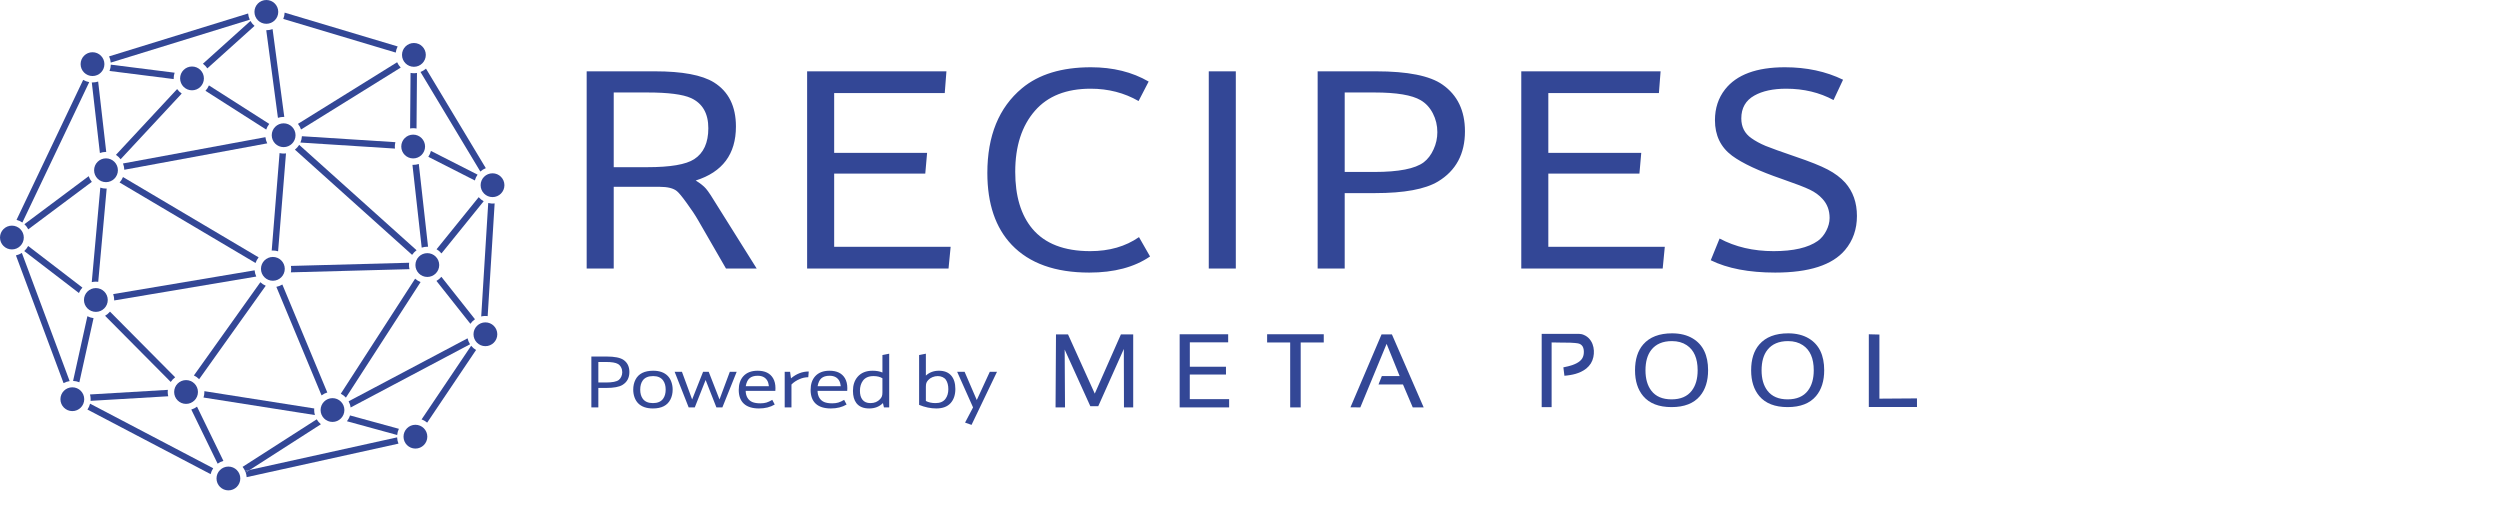 <svg width="270" height="56" viewBox="0 0 270 56" fill="none" xmlns="http://www.w3.org/2000/svg">
<g clip-path="url(#clip0_13_404)">
<path d="M51.877 18.526C52.051 18.37 52.251 18.247 52.468 18.161L46.007 7.412C45.832 7.567 45.631 7.689 45.413 7.773L51.877 18.526Z" fill="#334796"/>
<path d="M9.729 43.597C9.672 43.823 9.576 44.038 9.444 44.231L22.746 51.208C22.801 50.981 22.896 50.765 23.026 50.571L9.729 43.597Z" fill="#334796"/>
<path d="M26.977 2.126C26.877 1.916 26.816 1.689 26.796 1.456L11.781 6.089C11.881 6.3 11.942 6.527 11.961 6.76L26.977 2.126Z" fill="#334796"/>
<path d="M52.728 21.923L51.971 34.178C52.199 34.122 52.436 34.11 52.669 34.142L53.421 21.968C53.189 21.997 52.954 21.982 52.728 21.925V21.923Z" fill="#334796"/>
<path d="M26.977 50.748L26.538 51.03C26.593 51.193 26.627 51.362 26.639 51.533L43.034 47.913C42.946 47.697 42.897 47.467 42.889 47.234L26.977 50.748Z" fill="#334796"/>
<path d="M9.635 8.872C9.404 8.829 9.184 8.746 8.983 8.627L1.786 23.743C2.012 23.802 2.225 23.9 2.416 24.034L9.635 8.872Z" fill="#334796"/>
<path d="M50.884 37.343L45.53 45.299C45.751 45.377 45.955 45.494 46.135 45.644L51.413 37.8C51.211 37.68 51.032 37.525 50.884 37.343V37.343Z" fill="#334796"/>
<path d="M2.361 27.313C2.165 27.44 1.949 27.532 1.721 27.583L6.864 41.377C7.069 41.266 7.291 41.192 7.522 41.159L2.361 27.313Z" fill="#334796"/>
<path d="M42.74 5.679C42.769 5.448 42.839 5.223 42.947 5.016L30.741 1.364C30.732 1.598 30.682 1.828 30.593 2.044L42.74 5.679Z" fill="#334796"/>
<path d="M30.633 12.625C30.657 12.625 30.68 12.628 30.703 12.629L29.439 3.144C29.224 3.223 28.996 3.264 28.767 3.264H28.755L30.017 12.726C30.215 12.66 30.423 12.626 30.633 12.625Z" fill="#334796"/>
<path d="M43.278 7.3C43.115 7.132 42.984 6.936 42.89 6.722L32.18 13.375C32.326 13.558 32.438 13.765 32.511 13.987L43.278 7.3Z" fill="#334796"/>
<path d="M44.339 7.873L44.291 13.876C44.52 13.834 44.756 13.836 44.985 13.881L45.033 7.878C44.803 7.92 44.568 7.918 44.339 7.873V7.873Z" fill="#334796"/>
<path d="M32.445 15.396L42.656 16.047C42.647 15.973 42.643 15.899 42.642 15.825C42.643 15.666 42.663 15.508 42.701 15.355L32.606 14.711C32.594 14.947 32.539 15.179 32.445 15.396Z" fill="#334796"/>
<path d="M51.282 19.49C51.343 19.265 51.442 19.052 51.577 18.861L46.541 16.301C46.486 16.528 46.39 16.743 46.259 16.936L51.282 19.49Z" fill="#334796"/>
<path d="M46.15 26.647C46.177 26.647 46.204 26.65 46.23 26.651L45.231 17.709C45.034 17.773 44.829 17.805 44.623 17.805C44.596 17.805 44.57 17.802 44.544 17.801L45.543 26.744C45.739 26.68 45.944 26.647 46.15 26.647V26.647Z" fill="#334796"/>
<path d="M47.679 27.37L52.238 21.734C52.034 21.62 51.851 21.472 51.698 21.295L47.15 26.919C47.351 27.038 47.53 27.19 47.679 27.37V27.37Z" fill="#334796"/>
<path d="M44.99 27.025L32.313 15.644C32.19 15.842 32.033 16.017 31.849 16.161L44.507 27.525C44.637 27.332 44.801 27.162 44.99 27.025Z" fill="#334796"/>
<path d="M47.136 30.34L50.801 34.971C50.936 34.779 51.103 34.612 51.296 34.478L47.668 29.894C47.518 30.072 47.338 30.223 47.136 30.34V30.34Z" fill="#334796"/>
<path d="M37.359 42.942L45.423 30.463C45.206 30.377 45.007 30.253 44.833 30.098L36.805 42.522C37.013 42.628 37.2 42.77 37.359 42.942Z" fill="#334796"/>
<path d="M37.867 44.01L50.765 37.18C50.638 36.984 50.546 36.767 50.495 36.539L37.65 43.341C37.762 43.549 37.836 43.776 37.867 44.01V44.01Z" fill="#334796"/>
<path d="M42.895 46.981C42.916 46.749 42.979 46.523 43.08 46.312L37.801 44.866C37.73 45.094 37.618 45.307 37.471 45.495L42.895 46.981Z" fill="#334796"/>
<path d="M34.205 45.286L26.197 50.422C26.306 50.556 26.397 50.704 26.467 50.861L26.974 50.749L34.658 45.819C34.477 45.669 34.323 45.489 34.205 45.286V45.286Z" fill="#334796"/>
<path d="M26.535 51.03L26.974 50.748L26.468 50.86C26.493 50.915 26.516 50.972 26.535 51.03Z" fill="#334796"/>
<path d="M22.073 42.335C22.073 42.539 22.041 42.741 21.98 42.934L34.008 44.826C33.957 44.649 33.931 44.467 33.93 44.283C33.93 44.225 33.934 44.169 33.939 44.114L22.068 42.246C22.07 42.276 22.073 42.305 22.073 42.335Z" fill="#334796"/>
<path d="M30.493 30.727C30.294 30.849 30.075 30.934 29.846 30.979L34.727 42.701C34.914 42.561 35.124 42.455 35.348 42.388L30.493 30.727Z" fill="#334796"/>
<path d="M31.449 29.036C31.449 29.163 31.437 29.289 31.413 29.413L44.223 29.07C44.189 28.924 44.171 28.775 44.171 28.625C44.171 28.542 44.177 28.459 44.188 28.377L31.422 28.719C31.44 28.824 31.449 28.93 31.449 29.036V29.036Z" fill="#334796"/>
<path d="M30.193 16.533L29.344 27.064C29.386 27.061 29.428 27.057 29.47 27.057C29.661 27.057 29.851 27.085 30.034 27.14L30.887 16.565C30.656 16.598 30.42 16.586 30.193 16.532V16.533Z" fill="#334796"/>
<path d="M27.931 27.795L13.284 19.12C13.197 19.337 13.072 19.536 12.916 19.709L27.597 28.403C27.671 28.183 27.785 27.977 27.931 27.795V27.795Z" fill="#334796"/>
<path d="M28.665 14.814L13.284 17.654C13.371 17.871 13.418 18.101 13.424 18.334L28.862 15.483C28.757 15.274 28.69 15.047 28.665 14.814V14.814Z" fill="#334796"/>
<path d="M29.08 13.381L22.566 9.224C22.476 9.439 22.348 9.636 22.19 9.807L28.751 13.995C28.824 13.772 28.935 13.564 29.08 13.381V13.381Z" fill="#334796"/>
<path d="M22.391 7.385L27.491 2.797C27.313 2.647 27.163 2.467 27.048 2.264L21.915 6.882C22.102 7.02 22.263 7.191 22.391 7.385V7.385Z" fill="#334796"/>
<path d="M18.757 8.468C18.758 8.259 18.792 8.051 18.859 7.852L11.969 6.983C11.963 7.216 11.915 7.447 11.828 7.664L18.764 8.54C18.76 8.516 18.757 8.492 18.757 8.468Z" fill="#334796"/>
<path d="M11.473 16.409L10.601 8.808C10.404 8.872 10.198 8.905 9.991 8.905C9.965 8.905 9.94 8.903 9.914 8.902L10.788 16.523C10.999 16.447 11.223 16.408 11.448 16.408C11.456 16.408 11.464 16.409 11.473 16.409Z" fill="#334796"/>
<path d="M13.026 17.199L19.625 10.105C19.433 9.973 19.265 9.809 19.13 9.619L12.52 16.725C12.715 16.852 12.886 17.013 13.026 17.199Z" fill="#334796"/>
<path d="M9.577 19.028L2.636 24.212C2.806 24.371 2.947 24.559 3.052 24.768L9.917 19.64C9.769 19.458 9.653 19.251 9.577 19.028V19.028Z" fill="#334796"/>
<path d="M11.448 20.366C11.239 20.366 11.031 20.332 10.833 20.267L9.909 30.471C10.055 30.436 10.204 30.419 10.353 30.418C10.439 30.419 10.524 30.425 10.609 30.437L11.521 20.362C11.497 20.363 11.473 20.366 11.448 20.366Z" fill="#334796"/>
<path d="M3.041 26.564C2.933 26.771 2.789 26.957 2.617 27.114L8.523 31.645C8.613 31.429 8.74 31.231 8.899 31.059L3.041 26.564Z" fill="#334796"/>
<path d="M27.499 29.194L12.226 31.762C12.296 31.967 12.332 32.182 12.332 32.398C12.332 32.415 12.33 32.432 12.33 32.449L27.677 29.867C27.578 29.655 27.518 29.427 27.499 29.194V29.194Z" fill="#334796"/>
<path d="M9.438 34.151L7.893 41.139C8.126 41.148 8.356 41.198 8.571 41.287L10.103 34.359C9.871 34.33 9.646 34.259 9.438 34.151V34.151Z" fill="#334796"/>
<path d="M18.129 42.104L9.72 42.601C9.766 42.768 9.789 42.941 9.79 43.114C9.79 43.175 9.786 43.234 9.781 43.292L18.17 42.797C18.133 42.646 18.114 42.491 18.113 42.335C18.114 42.258 18.119 42.181 18.129 42.104V42.104Z" fill="#334796"/>
<path d="M18.917 40.748L11.879 33.656C11.73 33.836 11.55 33.988 11.347 34.105L18.439 41.251C18.568 41.057 18.73 40.886 18.917 40.748V40.748Z" fill="#334796"/>
<path d="M28.12 30.479L20.941 40.55C21.152 40.649 21.343 40.786 21.507 40.952L28.7 30.86C28.486 30.768 28.289 30.639 28.12 30.479Z" fill="#334796"/>
<path d="M20.659 44.231L23.505 50.078C23.693 49.94 23.904 49.837 24.128 49.774L21.278 43.919C21.092 44.059 20.882 44.165 20.659 44.231V44.231Z" fill="#334796"/>
<path d="M30.633 15.889C31.343 15.889 31.918 15.314 31.918 14.604C31.918 13.895 31.343 13.319 30.633 13.319C29.923 13.319 29.348 13.895 29.348 14.604C29.348 15.314 29.923 15.889 30.633 15.889Z" fill="#334796"/>
<path d="M44.702 7.214C45.411 7.214 45.987 6.639 45.987 5.929C45.987 5.219 45.411 4.644 44.702 4.644C43.992 4.644 43.417 5.219 43.417 5.929C43.417 6.639 43.992 7.214 44.702 7.214Z" fill="#334796"/>
<path d="M53.193 21.286C53.902 21.286 54.477 20.711 54.477 20.001C54.477 19.291 53.902 18.716 53.193 18.716C52.483 18.716 51.907 19.291 51.907 20.001C51.907 20.711 52.483 21.286 53.193 21.286Z" fill="#334796"/>
<path d="M44.622 17.11C45.332 17.11 45.907 16.534 45.907 15.825C45.907 15.115 45.332 14.54 44.622 14.54C43.913 14.54 43.337 15.115 43.337 15.825C43.337 16.534 43.913 17.11 44.622 17.11Z" fill="#334796"/>
<path d="M28.766 2.57C29.476 2.57 30.051 1.995 30.051 1.285C30.051 0.575 29.476 -6.10352e-05 28.766 -6.10352e-05C28.056 -6.10352e-05 27.481 0.575 27.481 1.285C27.481 1.995 28.056 2.57 28.766 2.57Z" fill="#334796"/>
<path d="M9.991 8.211C10.7 8.211 11.276 7.636 11.276 6.926C11.276 6.216 10.7 5.641 9.991 5.641C9.281 5.641 8.706 6.216 8.706 6.926C8.706 7.636 9.281 8.211 9.991 8.211Z" fill="#334796"/>
<path d="M1.285 26.939C1.995 26.939 2.57 26.364 2.57 25.654C2.57 24.944 1.995 24.369 1.285 24.369C0.575 24.369 0 24.944 0 25.654C0 26.364 0.575 26.939 1.285 26.939Z" fill="#334796"/>
<path d="M11.448 19.672C12.157 19.672 12.733 19.096 12.733 18.387C12.733 17.677 12.157 17.102 11.448 17.102C10.738 17.102 10.163 17.677 10.163 18.387C10.163 19.096 10.738 19.672 11.448 19.672Z" fill="#334796"/>
<path d="M10.353 33.683C11.063 33.683 11.638 33.107 11.638 32.398C11.638 31.688 11.063 31.113 10.353 31.113C9.644 31.113 9.068 31.688 9.068 32.398C9.068 33.107 9.644 33.683 10.353 33.683Z" fill="#334796"/>
<path d="M29.47 30.321C30.18 30.321 30.755 29.746 30.755 29.036C30.755 28.327 30.18 27.751 29.47 27.751C28.761 27.751 28.185 28.327 28.185 29.036C28.185 29.746 28.761 30.321 29.47 30.321Z" fill="#334796"/>
<path d="M46.15 29.91C46.86 29.91 47.435 29.335 47.435 28.625C47.435 27.915 46.86 27.34 46.15 27.34C45.441 27.34 44.865 27.915 44.865 28.625C44.865 29.335 45.441 29.91 46.15 29.91Z" fill="#334796"/>
<path d="M52.423 37.386C53.133 37.386 53.708 36.811 53.708 36.102C53.708 35.392 53.133 34.816 52.423 34.816C51.713 34.816 51.138 35.392 51.138 36.102C51.138 36.811 51.713 37.386 52.423 37.386Z" fill="#334796"/>
<path d="M44.865 48.446C45.575 48.446 46.15 47.871 46.15 47.161C46.15 46.452 45.575 45.876 44.865 45.876C44.155 45.876 43.58 46.452 43.58 47.161C43.58 47.871 44.155 48.446 44.865 48.446Z" fill="#334796"/>
<path d="M35.909 45.569C36.619 45.569 37.194 44.994 37.194 44.284C37.194 43.575 36.619 42.999 35.909 42.999C35.2 42.999 34.624 43.575 34.624 44.284C34.624 44.994 35.2 45.569 35.909 45.569Z" fill="#334796"/>
<path d="M24.668 52.96C25.377 52.96 25.953 52.385 25.953 51.675C25.953 50.965 25.377 50.39 24.668 50.39C23.958 50.39 23.383 50.965 23.383 51.675C23.383 52.385 23.958 52.96 24.668 52.96Z" fill="#334796"/>
<path d="M20.094 43.62C20.803 43.62 21.379 43.045 21.379 42.336C21.379 41.626 20.803 41.05 20.094 41.05C19.384 41.05 18.809 41.626 18.809 42.336C18.809 43.045 19.384 43.62 20.094 43.62Z" fill="#334796"/>
<path d="M7.812 44.399C8.521 44.399 9.097 43.824 9.097 43.114C9.097 42.405 8.521 41.829 7.812 41.829C7.102 41.829 6.527 42.405 6.527 43.114C6.527 43.824 7.102 44.399 7.812 44.399Z" fill="#334796"/>
<path d="M20.737 9.753C21.446 9.753 22.022 9.178 22.022 8.468C22.022 7.758 21.446 7.183 20.737 7.183C20.027 7.183 19.452 7.758 19.452 8.468C19.452 9.178 20.027 9.753 20.737 9.753Z" fill="#334796"/>
<path d="M66.282 20.175V29H63.36V7.703H70.732C73.689 7.703 75.813 8.101 77.105 8.898C78.689 9.887 79.481 11.477 79.481 13.666C79.481 16.643 78.033 18.586 75.137 19.494C75.641 19.807 76.01 20.1 76.242 20.372C76.484 20.645 76.928 21.316 77.574 22.385L81.721 29H78.406L75.394 23.778C75.081 23.233 74.672 22.617 74.168 21.931C73.674 21.245 73.32 20.816 73.108 20.645C72.735 20.332 72.104 20.175 71.216 20.175H66.282ZM66.282 18.056H69.899C72.392 18.056 74.082 17.769 74.97 17.193C75.989 16.537 76.499 15.422 76.499 13.848C76.499 12.254 75.878 11.169 74.637 10.594C73.749 10.19 72.17 9.988 69.899 9.988H66.282V18.056ZM87.169 29V7.703H102.214L102.033 10.049H90.09V16.512H100.126L99.929 18.752H90.09V26.654H102.669L102.442 29H87.169ZM123.011 25.609L124.206 27.698C122.511 28.859 120.321 29.439 117.637 29.439C113.964 29.439 111.174 28.44 109.266 26.442C107.511 24.595 106.633 22.007 106.633 18.677C106.633 14.661 107.879 11.613 110.371 9.534C112.188 8.021 114.67 7.264 117.819 7.264C120.2 7.264 122.279 7.778 124.055 8.808L122.965 10.912C121.421 10.024 119.696 9.58 117.788 9.58C115.165 9.58 113.162 10.372 111.779 11.956C110.356 13.581 109.645 15.781 109.645 18.556C109.645 21.179 110.26 23.228 111.491 24.701C112.844 26.316 114.928 27.123 117.743 27.123C119.802 27.123 121.557 26.619 123.011 25.609ZM130.547 29V7.703H133.468V29H130.547ZM142.306 29V7.703H148.618C152.039 7.703 154.431 8.182 155.793 9.141C157.408 10.271 158.215 11.951 158.215 14.181C158.215 16.623 157.246 18.43 155.309 19.6C153.916 20.438 151.646 20.856 148.497 20.856H145.228V29H142.306ZM145.228 18.571H148.437C151.06 18.571 152.836 18.223 153.765 17.526C154.209 17.183 154.562 16.719 154.824 16.134C155.097 15.549 155.233 14.928 155.233 14.272C155.233 13.545 155.072 12.869 154.749 12.244C154.426 11.618 153.987 11.144 153.432 10.821C152.493 10.266 150.828 9.988 148.437 9.988H145.228V18.571ZM164.298 29V7.703H179.344L179.162 10.049H167.219V16.512H177.255L177.058 18.752H167.219V26.654H179.798L179.571 29H164.298ZM184.761 28.107L185.715 25.761C187.41 26.669 189.358 27.123 191.557 27.123C193.687 27.123 195.276 26.755 196.326 26.018C196.699 25.746 197.002 25.382 197.234 24.928C197.476 24.464 197.597 24 197.597 23.536C197.597 22.718 197.34 22.032 196.825 21.477C196.472 21.084 196.023 20.756 195.478 20.493C194.943 20.231 193.934 19.842 192.451 19.328C189.978 18.48 188.182 17.642 187.062 16.815C185.831 15.897 185.215 14.62 185.215 12.985C185.215 11.694 185.578 10.584 186.305 9.655C187.556 8.061 189.711 7.264 192.768 7.264C195.11 7.264 197.203 7.713 199.05 8.611L198.021 10.806C196.507 9.988 194.802 9.58 192.905 9.58C191.492 9.58 190.347 9.827 189.469 10.321C188.53 10.846 188.061 11.668 188.061 12.789C188.061 13.707 188.424 14.418 189.151 14.923C189.575 15.226 190.084 15.503 190.68 15.755C191.275 15.998 192.355 16.386 193.919 16.921C195.473 17.446 196.633 17.91 197.4 18.314C198.167 18.717 198.793 19.186 199.277 19.721C200.125 20.68 200.549 21.881 200.549 23.324C200.549 24.757 200.12 25.983 199.262 27.002C197.89 28.627 195.377 29.439 191.724 29.439C188.888 29.439 186.567 28.995 184.761 28.107Z" fill="#334796"/>
<path d="M63.867 44V38.504H65.496C66.379 38.504 66.996 38.628 67.348 38.875C67.764 39.167 67.973 39.6 67.973 40.176C67.973 40.806 67.723 41.272 67.223 41.574C66.863 41.79 66.277 41.898 65.465 41.898H64.621V44H63.867ZM64.621 41.309H65.449C66.126 41.309 66.585 41.219 66.824 41.039C66.939 40.95 67.03 40.831 67.098 40.68C67.168 40.529 67.203 40.368 67.203 40.199C67.203 40.012 67.162 39.837 67.078 39.676C66.995 39.514 66.882 39.392 66.738 39.309C66.496 39.165 66.066 39.094 65.449 39.094H64.621V41.309ZM70.549 40.039C71.229 40.039 71.752 40.227 72.119 40.602C72.286 40.771 72.415 40.986 72.506 41.246C72.6 41.504 72.647 41.781 72.647 42.078C72.647 42.474 72.566 42.831 72.404 43.148C72.076 43.792 71.448 44.113 70.518 44.113C69.817 44.113 69.283 43.926 68.916 43.551C68.75 43.379 68.619 43.164 68.526 42.906C68.434 42.648 68.389 42.374 68.389 42.082C68.389 41.681 68.47 41.322 68.631 41.004C68.959 40.361 69.599 40.039 70.549 40.039ZM70.541 40.617C70.023 40.617 69.649 40.773 69.42 41.086C69.235 41.339 69.143 41.671 69.143 42.082C69.143 42.483 69.235 42.811 69.42 43.066C69.649 43.379 70.015 43.535 70.518 43.535C71.02 43.535 71.386 43.379 71.615 43.066C71.8 42.811 71.893 42.482 71.893 42.078C71.893 41.672 71.8 41.341 71.615 41.086C71.386 40.773 71.028 40.617 70.541 40.617ZM74.376 44L72.86 40.152H73.649L74.751 43.141L75.934 40.152H76.54L77.707 43.141L78.821 40.152H79.563L78.016 44H77.372L76.207 41.039L75.036 44H74.376ZM83.737 42.211H80.534C80.539 42.505 80.604 42.757 80.729 42.965C80.852 43.171 81.023 43.322 81.245 43.418C81.469 43.512 81.762 43.559 82.124 43.559C82.371 43.559 82.587 43.531 82.772 43.477C82.96 43.422 83.171 43.324 83.405 43.184L83.671 43.688C83.197 43.971 82.63 44.113 81.971 44.113C81.247 44.113 80.701 43.94 80.331 43.594C79.966 43.253 79.784 42.759 79.784 42.113C79.784 41.499 79.945 41.009 80.268 40.645C80.628 40.241 81.146 40.039 81.823 40.039C82.62 40.039 83.177 40.311 83.495 40.855C83.664 41.145 83.749 41.499 83.749 41.918C83.749 41.988 83.745 42.086 83.737 42.211ZM83.042 41.707C83.01 41.449 82.952 41.249 82.866 41.105C82.66 40.757 82.314 40.582 81.827 40.582C81.447 40.582 81.154 40.672 80.948 40.852C80.745 41.029 80.609 41.314 80.542 41.707H83.042ZM84.747 44V40.152H85.329L85.427 40.859C86.018 40.365 86.657 40.118 87.345 40.121L87.294 40.738C86.961 40.746 86.655 40.811 86.376 40.934C86.006 41.092 85.707 41.29 85.478 41.527V44H84.747ZM91.499 42.211H88.296C88.301 42.505 88.366 42.757 88.491 42.965C88.614 43.171 88.786 43.322 89.007 43.418C89.231 43.512 89.524 43.559 89.886 43.559C90.133 43.559 90.35 43.531 90.534 43.477C90.722 43.422 90.933 43.324 91.167 43.184L91.433 43.688C90.959 43.971 90.392 44.113 89.734 44.113C89.01 44.113 88.463 43.94 88.093 43.594C87.728 43.253 87.546 42.759 87.546 42.113C87.546 41.499 87.708 41.009 88.031 40.645C88.39 40.241 88.908 40.039 89.585 40.039C90.382 40.039 90.939 40.311 91.257 40.855C91.426 41.145 91.511 41.499 91.511 41.918C91.511 41.988 91.507 42.086 91.499 42.211ZM90.804 41.707C90.773 41.449 90.714 41.249 90.628 41.105C90.422 40.757 90.076 40.582 89.589 40.582C89.209 40.582 88.916 40.672 88.71 40.852C88.507 41.029 88.372 41.314 88.304 41.707H90.804ZM95.302 40.23V38.344L96.033 38.199V44H95.466L95.357 43.531C94.977 43.919 94.482 44.113 93.873 44.113C93.245 44.113 92.783 43.919 92.486 43.531C92.241 43.208 92.119 42.77 92.119 42.215C92.119 41.595 92.284 41.091 92.615 40.703C92.995 40.26 93.535 40.039 94.236 40.039C94.655 40.039 95.01 40.103 95.302 40.23ZM95.302 40.852C95.042 40.695 94.722 40.617 94.341 40.617C93.82 40.617 93.438 40.784 93.193 41.117C92.979 41.411 92.873 41.776 92.873 42.211C92.873 42.617 92.962 42.935 93.142 43.164C93.332 43.411 93.621 43.535 94.009 43.535C94.442 43.535 94.789 43.391 95.052 43.102C95.148 42.995 95.214 42.892 95.248 42.793C95.284 42.691 95.302 42.553 95.302 42.379V40.852ZM99.264 43.727V38.344L99.994 38.199V40.562C100.374 40.214 100.843 40.039 101.4 40.039C101.978 40.039 102.419 40.21 102.721 40.551C103.025 40.895 103.178 41.382 103.178 42.012C103.178 42.645 103.008 43.151 102.67 43.531C102.323 43.919 101.805 44.113 101.115 44.113C100.514 44.113 99.896 43.984 99.264 43.727ZM99.994 43.305C100.281 43.458 100.628 43.535 101.037 43.535C101.529 43.535 101.889 43.38 102.115 43.07C102.318 42.792 102.42 42.445 102.42 42.031C102.42 41.617 102.333 41.28 102.158 41.02C102.072 40.895 101.952 40.797 101.799 40.727C101.64 40.654 101.468 40.617 101.283 40.617C101.08 40.617 100.886 40.656 100.701 40.734C100.519 40.81 100.366 40.915 100.244 41.051C100.148 41.158 100.081 41.262 100.045 41.363C100.011 41.462 99.994 41.599 99.994 41.773V43.305ZM105.09 44L103.371 40.152H104.176L105.492 43.203L106.899 40.152H107.676L104.926 45.887L104.227 45.641L105.09 44Z" fill="#334796"/>
<path d="M207.033 43.026L202.976 43.055V36.131L201.832 36.102V43.958H207.035L207.033 43.026Z" fill="#334796"/>
<path d="M195.36 36.555C194.744 36.186 194.001 36.001 193.131 36C191.742 36 190.7 36.401 190.004 37.202C189.417 37.88 189.123 38.812 189.123 39.997C189.123 41.15 189.417 42.076 190.004 42.776C190.675 43.569 191.695 43.967 193.065 43.967C194.439 43.967 195.462 43.57 196.132 42.776C196.72 42.076 197.014 41.147 197.013 39.987C197.013 38.363 196.462 37.219 195.36 36.555ZM195.256 42.19C194.778 42.818 194.047 43.131 193.066 43.131C192.088 43.131 191.359 42.818 190.88 42.19C190.461 41.639 190.251 40.907 190.251 39.996C190.251 39.059 190.461 38.324 190.88 37.789C191.377 37.155 192.121 36.839 193.113 36.839C193.734 36.839 194.265 36.985 194.705 37.278C195.492 37.801 195.885 38.704 195.885 39.987C195.885 40.902 195.676 41.636 195.256 42.188V42.19Z" fill="#334796"/>
<path d="M182.82 36.555C182.204 36.186 181.461 36.001 180.591 36C179.202 36 178.16 36.401 177.464 37.202C176.877 37.88 176.583 38.812 176.583 39.997C176.583 41.15 176.877 42.076 177.464 42.776C178.135 43.569 179.155 43.967 180.525 43.967C181.899 43.967 182.922 43.57 183.592 42.776C184.18 42.076 184.474 41.147 184.474 39.987C184.474 38.363 183.922 37.219 182.82 36.555ZM182.716 42.19C182.237 42.818 181.507 43.131 180.526 43.131C179.545 43.131 178.816 42.818 178.34 42.19C177.921 41.639 177.711 40.907 177.712 39.996C177.712 39.059 177.921 38.324 178.34 37.789C178.837 37.155 179.581 36.839 180.573 36.839C181.195 36.839 181.726 36.985 182.165 37.278C182.951 37.801 183.345 38.704 183.346 39.987C183.347 40.902 183.137 41.636 182.716 42.188V42.19Z" fill="#334796"/>
<path d="M171.99 37.156C171.895 36.908 171.748 36.684 171.558 36.498C171.458 36.402 171.345 36.32 171.224 36.252C171.164 36.218 171.102 36.188 171.037 36.163C170.707 36.016 170.321 36.059 169.967 36.059H166.502V43.968H167.575V36.982C167.879 36.99 168.182 36.993 168.483 36.997C168.857 37.002 169.227 36.997 169.585 37.01C169.764 37.015 169.94 37.025 170.105 37.043C170.289 37.063 170.537 37.079 170.694 37.186C170.735 37.211 170.774 37.24 170.808 37.273C170.986 37.429 171.044 37.699 171.054 37.927C171.06 38.066 171.05 38.204 171.023 38.34C170.997 38.464 170.952 38.582 170.89 38.691C170.823 38.801 170.739 38.9 170.641 38.984C170.434 39.163 170.152 39.308 169.84 39.418C169.529 39.527 169.189 39.605 168.844 39.674L168.957 40.582C169.155 40.562 169.351 40.547 169.549 40.51C169.648 40.493 169.747 40.479 169.847 40.454C169.947 40.429 170.047 40.413 170.147 40.38C170.545 40.266 170.953 40.093 171.323 39.798C171.513 39.643 171.677 39.459 171.809 39.253C171.938 39.042 172.031 38.81 172.082 38.568C172.132 38.338 172.151 38.103 172.138 37.869C172.127 37.625 172.077 37.384 171.99 37.156V37.156Z" fill="#334796"/>
<path d="M149.206 36.117L145.85 43.989L146.915 44L149.754 37.136L151.162 40.616H149.238L148.879 41.52H151.521L152.577 44H153.758L150.327 36.117H149.206Z" fill="#334796"/>
<path d="M136.849 36.987H139.34V44H140.475V36.987H142.966V36.099H136.849V36.987Z" fill="#334796"/>
<path d="M128.497 40.447H132.407L132.404 39.608H128.502V36.975H132.642V36.099H127.403V44H132.746V43.104H128.497V40.447Z" fill="#334796"/>
<path d="M118.235 42.511L115.348 36.117H114.047L114 43.997H115.022L114.984 37.754L117.756 43.871H118.611L121.374 37.688L121.388 43.997H122.386V36.117H121.057L118.235 42.511Z" fill="#334796"/>
</g>
<defs>
<clipPath id="clip0_13_404">
<rect width="270" height="56" fill="white"/>
</clipPath>
</defs>
</svg>
